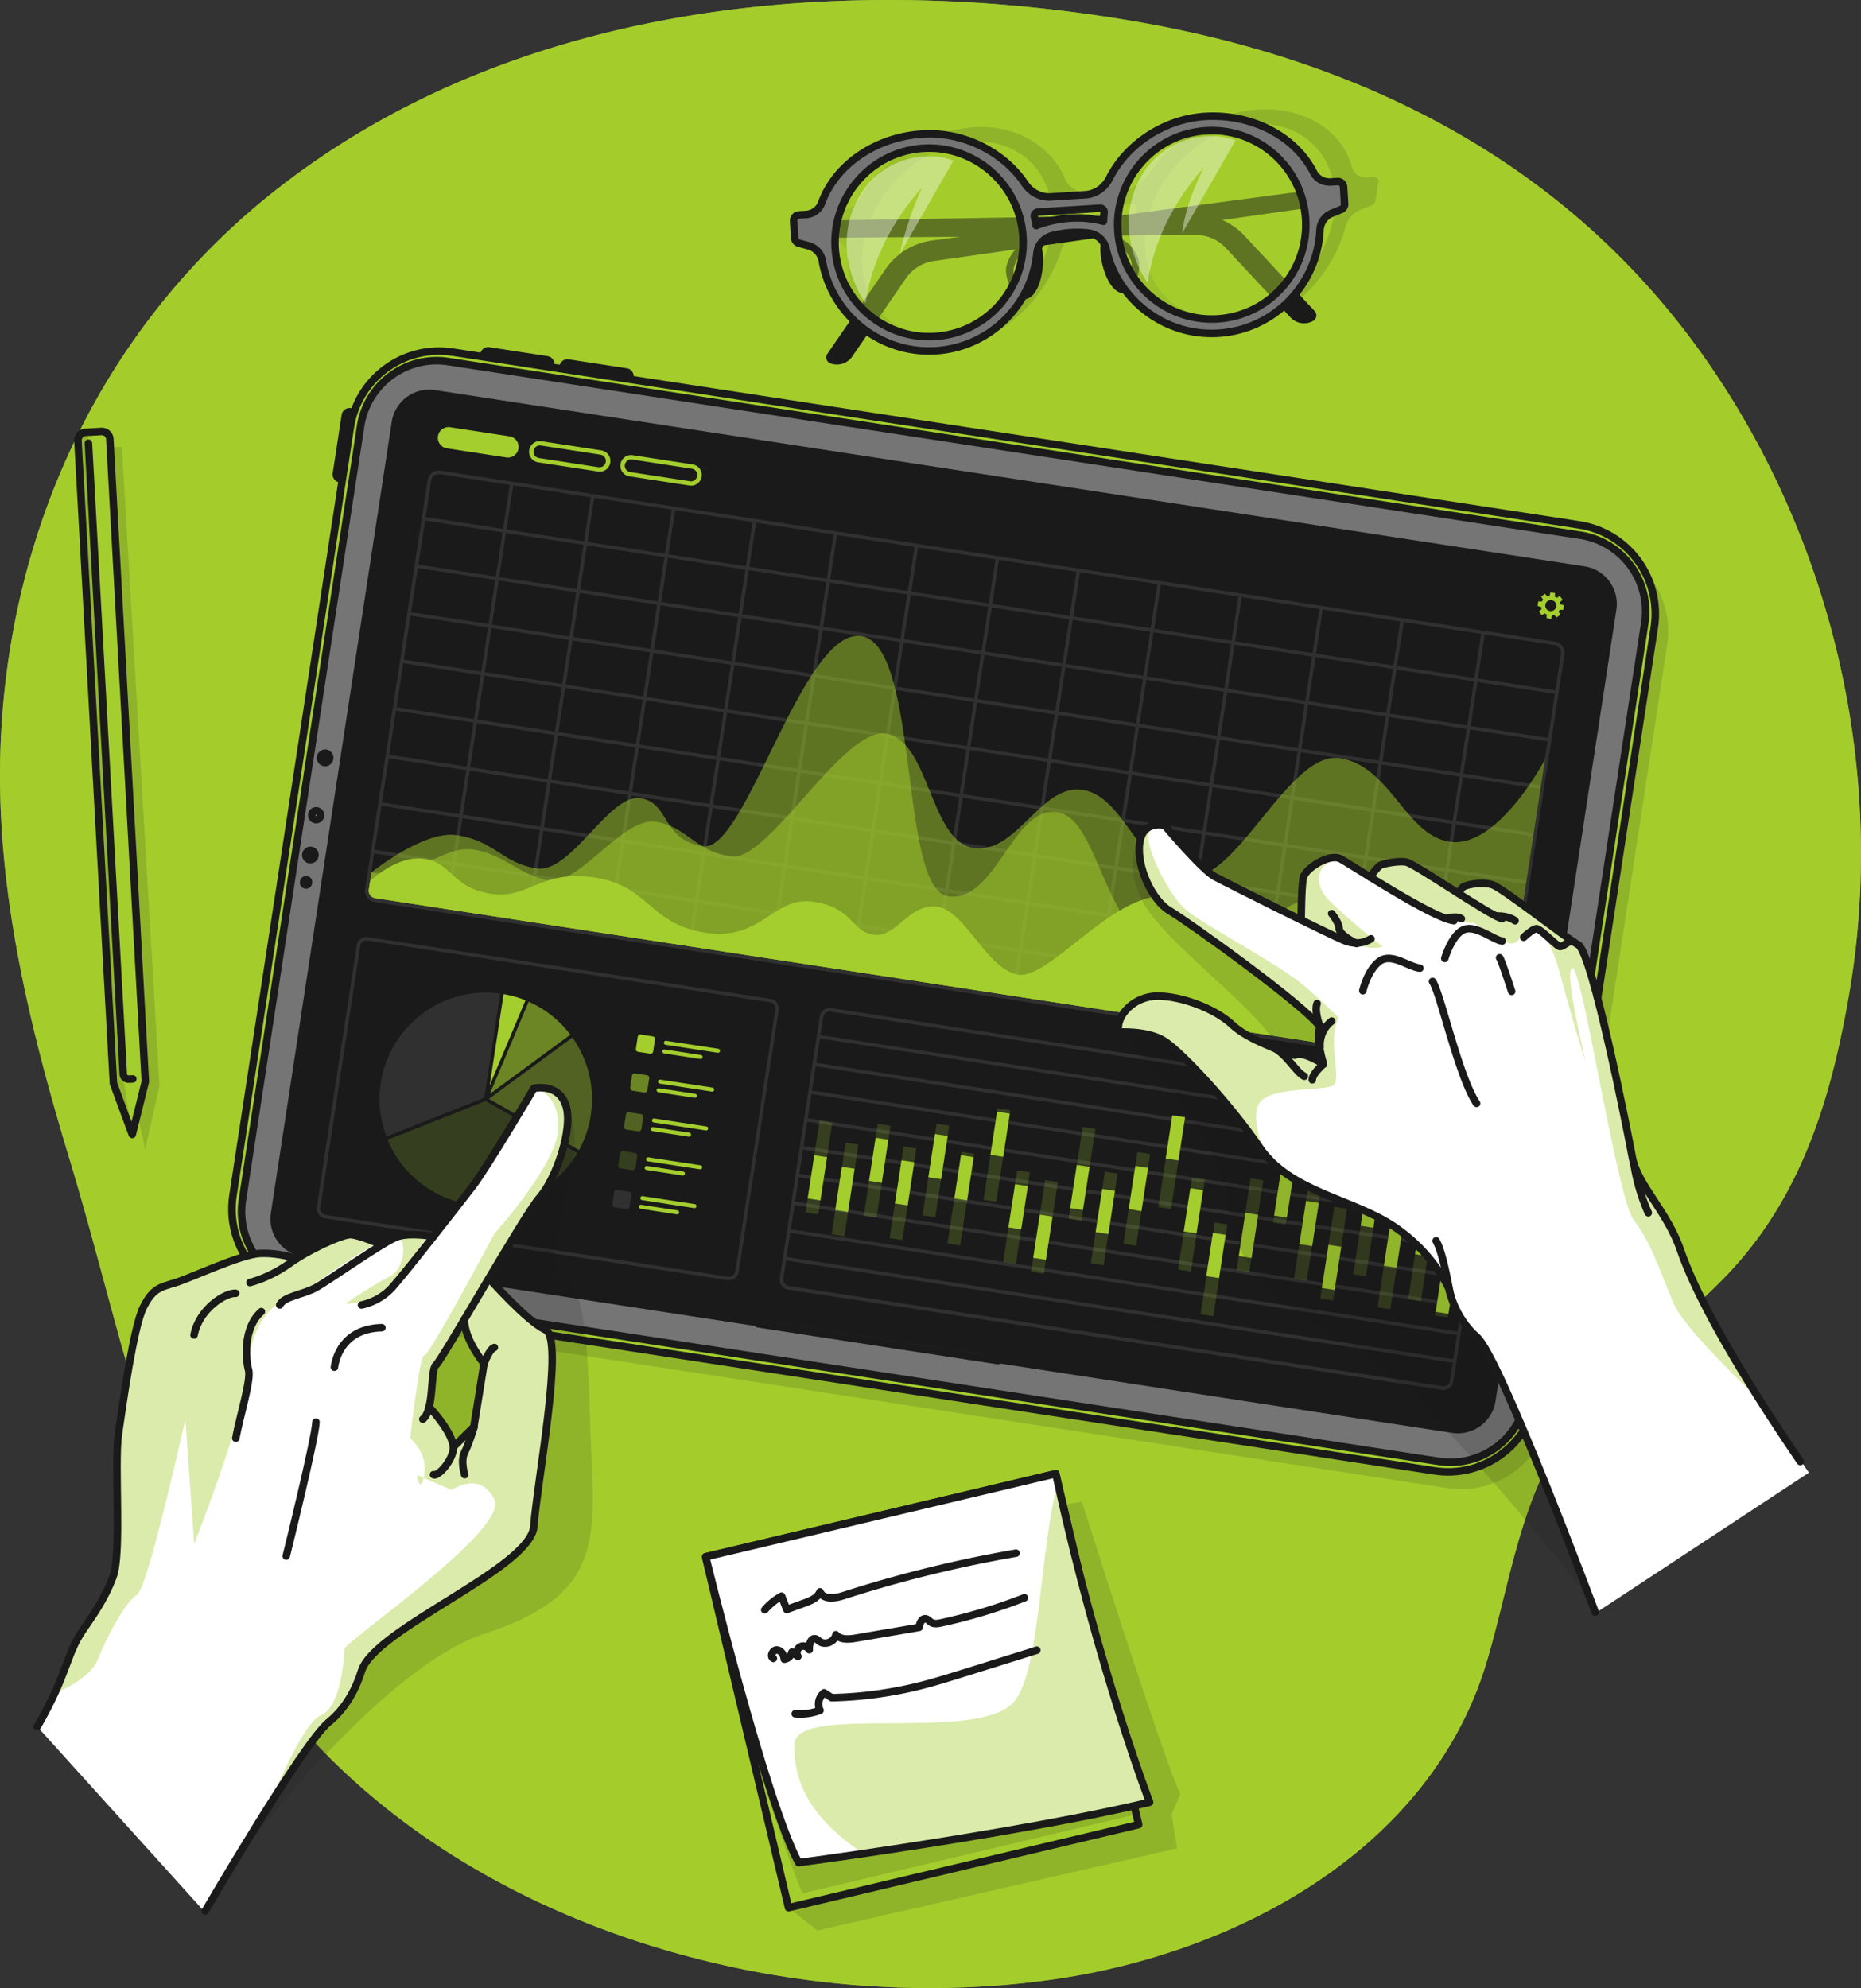 <svg width="147" height="157" fill="none" xmlns="http://www.w3.org/2000/svg"><rect width="100%" height="100%" fill="#333333" stroke="none"/><path d="M54.346 1.26c-11.589 1.918-22.7 6.132-32.139 13.422C8.476 25.285.861 41.138.065 58.38-.458 69.761 2.252 80.858 5.53 91.665c4.213 13.901 6.934 29.736 15.734 41.617 13.701 18.495 40.187 26.288 62.333 22.977 14.31-2.14 29.429-10.282 33.83-24.994 1.631-5.447 2.424-11.302 5.209-16.335 3.339-6.033 9.391-9.556 13.988-14.469 5.677-6.067 7.966-13.627 9.381-21.625 3.096-17.5-1.131-36.043-11.339-50.56C124.017 13.125 108.214 5 90.272 1.799A115.285 115.285 0 0084.339.9c-9.853-1.236-20.1-1.277-29.993.36z" fill="#A4CE2D"/><path opacity=".7" d="M54.346 1.26c-11.589 1.918-22.7 6.132-32.139 13.422C8.476 25.285.861 41.138.065 58.38-.458 69.761 2.252 80.858 5.53 91.665c4.213 13.901 6.934 29.736 15.734 41.617 13.701 18.495 40.187 26.288 62.333 22.977 14.31-2.14 29.429-10.282 33.83-24.994 1.631-5.447 2.424-11.302 5.209-16.335 3.339-6.033 9.391-9.556 13.988-14.469 5.677-6.067 7.966-13.627 9.381-21.625 3.096-17.5-1.131-36.043-11.339-50.56C124.017 13.125 108.214 5 90.272 1.799A115.285 115.285 0 0084.339.9c-9.853-1.236-20.1-1.277-29.993.36z" fill="#A4CE2D"/><path opacity=".2" d="M56.86 123.92l28.598-5.345s6.472 20.461 7.778 23.108l-.69 1.606.43 2.687-28.413 6.478-2.28-1.801-5.424-26.733z" fill="#1A1A1A" fill-opacity=".7"/><path d="M83.394 116.382l-27.66 6.561 6.55 27.71 27.658-6.56-6.548-27.711z" fill="#A4CE2D"/><path opacity=".2" d="M85.16 123.859l4.59 19.417-26.376 6.255c-3.178-7.967-5.608-17.999-5.608-17.999l27.395-7.673z" fill="#1A1A1A" fill-opacity=".7"/><path d="M83.394 116.382l-27.66 6.561 6.55 27.71 27.658-6.56-6.548-27.711z" stroke="#1A1A1A" stroke-width=".594" stroke-miterlimit="10" stroke-linecap="round" stroke-linejoin="round"/><path d="M90.81 142.326c-6.91 1.64-16.702 3.181-22.607 4.051-3.09.452-5.12.719-5.12.719-2.618-4.807-7.34-24.152-7.34-24.152l27.657-6.56.154.705c3.298 14.976 7.256 25.237 7.256 25.237z" fill="#fff"/><path opacity=".4" d="M90.81 142.326c-6.91 1.64-16.701 3.181-22.607 4.051-4.436-2.955-5.506-5.852-5.451-8.615.061-3.283 14.323-.075 17.303-3.324 2.126-2.318 2.064-12.159 3.5-17.349 3.298 14.976 7.255 25.237 7.255 25.237z" fill="#A4CE2D"/><path d="M90.81 142.326c-6.91 1.64-16.702 3.181-22.607 4.051-3.09.452-5.12.719-5.12.719-2.618-4.807-7.34-24.152-7.34-24.152l27.657-6.56.154.705c3.298 14.976 7.256 25.237 7.256 25.237z" stroke="#1A1A1A" stroke-width=".594" stroke-miterlimit="10" stroke-linecap="round" stroke-linejoin="round"/><path d="M60.406 127.135a4.968 4.968 0 011.33-1.086c.136.353.273.702.41 1.055.478-.175.957-.349 1.432-.521.478-.174 1.008-.397 1.192-.873.264.627 1.17.521 1.815.312a99.79 99.79 0 0113.67-3.366m-19.167 8.314c-.3-.154-.051-.689.284-.665.335.024.55.391.577.726a.713.713 0 00.605-.558l.475.332a.542.542 0 01.164-.746.544.544 0 01.732.222c-.034-.386.116-.951.495-.859.123.031.215.134.321.209.452.325 1.197.014 1.285-.534.373.424 1.04.366 1.596.27 1.658-.284 3.319-.565 4.976-.849.045-.315.206-.719.517-.678.18.024.3.202.46.295.226.13.51.082.763.027a43.332 43.332 0 006.579-1.982m-18.104 9.162a4.46 4.46 0 001.961-.271 1.139 1.139 0 01.321-1.387l.602.387a31.704 31.704 0 007.173-.989c1.053-.271 2.088-.596 3.127-.918l5.9-1.842" stroke="#1A1A1A" stroke-width=".594" stroke-miterlimit="10" stroke-linecap="round" stroke-linejoin="round"/><path opacity=".2" d="M108.502 13.963l-.551.035c-.557.034-1.015-.267-1.155-.781-.837-3.064-3.906-4.787-7.464-4.564-3.209.199-6.585 2.226-8.544 5.026-.53.757-1.34 1.277-2.16 1.329l-2.73.17c-.82.052-1.483-.376-1.78-1.081-1.105-2.609-3.904-4.252-7.113-4.054-3.557.223-7.235 2.363-9.063 5.591-.304.541-.868.908-1.425.942l-.55.034a.605.605 0 00-.527.497l-.215 1.376c-.034.212.075.39.267.431l.666.199c.523.157.85.63.82 1.222-.236 4.386 2.854 7.608 7.256 7.337 4.244-.263 8.277-3.69 9.596-7.922a2.18 2.18 0 011.494-1.425c.796-.198 1.821-.345 2.88-.202.643.086 1.094.59 1.09 1.27-.01 4.157 3.019 7.156 7.267 6.893 4.398-.274 8.574-3.948 9.729-8.392a2.051 2.051 0 011.224-1.349l.742-.288a.617.617 0 00.41-.472l.215-1.377c.041-.263-.13-.458-.379-.445zm-34.09 12.542c-4.088.253-6.873-2.972-6.21-7.19.663-4.218 4.531-7.858 8.619-8.111 4.087-.254 6.873 2.972 6.21 7.19-.663 4.218-4.529 7.858-8.62 8.111zm9.838-8.998a8.22 8.22 0 00.021-.709c-.003-.191.174-.376.366-.39l4.894-.305c.191-.01.31.154.25.353a12.98 12.98 0 00-.206.712c-2.109-.623-4.21-.072-5.325.34zm12.488 7.611c-4.087.254-6.872-2.972-6.21-7.19.664-4.218 4.532-7.858 8.62-8.11 4.087-.254 6.872 2.971 6.209 7.19-.663 4.217-4.528 7.857-8.619 8.11z" fill="#1A1A1A" fill-opacity=".7"/><path d="M105 14.826L73.64 18.99a5.344 5.344 0 00-3.698 2.27l-4.59 6.686a.499.499 0 00.233.747c.632.243 1.35.02 1.733-.538l4.244-6.176a3.234 3.234 0 012.205-1.366l31.349-4.451-.116-1.336z" fill="#1A1A1A"/><path d="M62.703 17.458l31.626-.524a5.342 5.342 0 013.992 1.698l5.526 5.938a.5.5 0 01-.119.773 1.464 1.464 0 01-1.795-.277l-5.106-5.482a3.222 3.222 0 00-2.382-1.027l-31.66.24-.082-1.339z" fill="#1A1A1A"/><path d="M81.859 19.476c.39.075.372 2.728-.51 3.64-.878.91-1.787-1.292-1.554-2.08.232-.783.844-1.793 2.064-1.56zm5.501-.343c-.376.12-.031 2.756.953 3.55.984.795 1.613-1.502 1.288-2.252-.328-.753-1.06-1.678-2.242-1.298z" fill="#A4CE2D" stroke="#1A1A1A" stroke-width=".594" stroke-miterlimit="10" stroke-linecap="round" stroke-linejoin="round"/><path opacity=".5" d="M67.77 13.237c1.655-1.418 5.158-3.831 8.992-1.537 3.835 2.297 5.16 4.786 4.371 8.172-.79 3.387-3.202 7.9-8.889 7.112-5.687-.788-9.61-9.348-4.473-13.747zm22.354-1.096c1.654-1.417 5.157-3.831 8.991-1.537 3.835 2.294 5.161 4.786 4.371 8.173-.789 3.386-3.202 7.898-8.889 7.11-5.686-.787-9.613-9.343-4.473-13.746z" fill="#A4CE2D"/><path d="M105.647 14.336l-.55.034a1.405 1.405 0 01-1.34-.757c-1.52-2.972-5.01-4.639-8.57-4.416-3.21.198-6.187 2.17-7.557 4.892-.37.736-1.077 1.24-1.897 1.291l-2.73.171c-.82.052-1.586-.363-2.044-1.047-1.695-2.53-4.894-4.123-8.1-3.92-3.557.222-6.814 2.303-7.96 5.443-.19.524-.68.88-1.236.914l-.55.035a.453.453 0 00-.424.482l.082 1.339a.458.458 0 00.365.418l.718.192a1.5 1.5 0 011.1 1.184c.725 4.26 4.566 7.382 8.965 7.108 4.244-.264 7.58-3.598 7.987-7.707a1.602 1.602 0 011.2-1.383 7.823 7.823 0 012.877-.202c.67.082 1.237.572 1.384 1.232.902 4.037 4.63 6.94 8.879 6.677 4.398-.274 7.822-3.849 8.021-8.163a1.506 1.506 0 01.943-1.314l.69-.281a.454.454 0 00.311-.459l-.082-1.339a.457.457 0 00-.482-.424zm-31.8 12.233c-4.087.254-7.621-2.872-7.874-6.967-.253-4.095 2.867-7.636 6.955-7.889 4.087-.253 7.62 2.873 7.874 6.968.256 4.098-2.864 7.635-6.955 7.888zm7.997-8.751a9.071 9.071 0 00-.137-.688.312.312 0 01.284-.38l4.894-.305a.31.31 0 01.328.342c-.027.23-.044.459-.051.692-2.27-.6-4.28-.062-5.318.339zm14.33 7.364c-4.088.254-7.621-2.872-7.874-6.967-.253-4.095 2.867-7.635 6.954-7.889 4.088-.253 7.622 2.873 7.875 6.968.256 4.098-2.864 7.635-6.955 7.889z" fill="#757575" stroke="#1A1A1A" stroke-width=".594" stroke-miterlimit="10" stroke-linecap="round" stroke-linejoin="round"/><path opacity=".4" d="M68.371 23.936s-2.737-3.622-.806-7.834c1.74-3.79 5.816-4.221 7.737-3.406l-4.214 7.35c.56-2.745 1.743-5.22 1.743-5.22s-3.712 3.759-4.46 9.11zm22.281-1.598s-2.737-3.623-.806-7.834c1.74-3.79 5.816-4.222 7.737-3.407l-4.214 7.348c.318-2.643 1.743-5.222 1.743-5.222s-3.715 3.767-4.46 9.115z" fill="#fff"/><path opacity=".2" d="M10.48 86.319l.99 4.461 1.131-5.047-2.973-50.447H7.602l2.877 51.033z" fill="#1A1A1A" fill-opacity=".7"/><path d="M8.676 34.674l2.803 50.741-1.033 4.174-1.486-4.033-2.803-50.742a.636.636 0 01.598-.671l1.248-.069a.632.632 0 01.673.6z" fill="#A4CE2D"/><path opacity=".2" d="M10.446 89.59L8.96 85.555 6.157 34.814a.636.636 0 01.598-.67l.175-.011 2.823 51.115.693 4.341z" fill="#1A1A1A" fill-opacity=".7"/><path d="M8.676 34.674l2.803 50.741-1.033 4.174-1.486-4.033-2.803-50.742a.636.636 0 01.598-.671l1.248-.069a.632.632 0 01.673.6z" stroke="#1A1A1A" stroke-width=".594" stroke-miterlimit="10" stroke-linecap="round" stroke-linejoin="round"/><path d="M6.984 35.002l2.752 49.814a.43.43 0 00.454.407l.3-.017" fill="#A4CE2D"/><path d="M6.984 35.002l2.752 49.814a.43.43 0 00.454.407l.3-.017" stroke="#1A1A1A" stroke-width=".594" stroke-miterlimit="10" stroke-linecap="round" stroke-linejoin="round"/><path opacity=".2" d="M19.427 95.776l9.265-60.647c.595-3.883 4.217-6.55 8.093-5.954l88.966 13.64c3.875.596 6.537 4.226 5.943 8.108l-9.269 60.647c-.594 3.883-4.217 6.55-8.092 5.954l-88.963-13.64c-3.876-.593-6.538-4.222-5.943-8.108z" fill="#1A1A1A" fill-opacity=".7"/><path d="M29.602 32.822l-.807 5.276-1.937-.298a.34.34 0 01-.284-.387l.704-4.609a.34.34 0 01.386-.284l1.938.301zm13.594-2.079l-5.266-.808.297-1.941a.34.34 0 01.386-.284l4.597.708a.34.34 0 01.283.387l-.297 1.938zm6.258.962l-5.267-.808.298-1.941a.34.34 0 01.386-.284l4.6.705a.34.34 0 01.284.387l-.301 1.941z" fill="#A4CE2D" stroke="#1A1A1A" stroke-width=".594" stroke-miterlimit="10" stroke-linecap="round" stroke-linejoin="round"/><path d="M18.403 94.406l9.265-60.643c.595-3.883 4.218-6.55 8.093-5.954l88.966 13.64c3.876.596 6.538 4.226 5.943 8.108l-9.268 60.644c-.595 3.882-4.217 6.549-8.093 5.954l-88.963-13.641c-3.875-.592-6.537-4.222-5.943-8.108z" fill="#A4CE2D" stroke="#1A1A1A" stroke-width=".594" stroke-miterlimit="10" stroke-linecap="round" stroke-linejoin="round"/><path d="M113.659 115.408l-89.424-13.712a6.086 6.086 0 01-5.086-6.937l9.337-61.109c.51-3.321 3.609-5.605 6.924-5.095l89.424 13.713a6.085 6.085 0 015.085 6.937l-9.336 61.109c-.51 3.321-3.609 5.601-6.924 5.094z" fill="#757575" stroke="#1A1A1A" stroke-width=".594" stroke-miterlimit="10" stroke-linecap="round" stroke-linejoin="round"/><path d="M25.316 64.434a.347.347 0 11-.686-.106.347.347 0 11.686.106z" fill="#999" stroke="#1A1A1A" stroke-width=".594" stroke-miterlimit="10" stroke-linecap="round" stroke-linejoin="round"/><path d="M25.167 67.622a.667.667 0 01-.759.558.667.667 0 01.202-1.318.668.668 0 01.557.76zm1.164-7.672a.667.667 0 01-.759.557.667.667 0 01.202-1.318.668.668 0 01.557.76zm-1.677 9.825a.485.485 0 11-.96-.147.487.487 0 11.96.147zM127.677 48.15l-9.545 62.492a3.003 3.003 0 01-3.418 2.517l-74.916-11.487-1.624-.25-6.107-.938-2.956-.452-4.272-.654-.933-.144a3.005 3.005 0 01-2.512-3.424l9.549-62.492a2.996 2.996 0 013.417-2.513l27.966 4.286 4.231.651 4.043.62 5.195.794 1.88.288 47.493 7.282a3.005 3.005 0 012.509 3.424z" fill="#1A1A1A"/><path d="M57.455 101.093l-31.77-4.873a.787.787 0 01-.66-.9l3.155-20.653a.786.786 0 01.899-.66l31.77 4.872c.43.065.727.469.659.9l-3.155 20.653a.789.789 0 01-.898.661zM29.038 74.277a.511.511 0 00-.585.431L25.3 95.362c-.045.28.15.545.43.586l31.77 4.872a.512.512 0 00.584-.432l3.155-20.652a.512.512 0 00-.43-.586l-31.77-4.872z" fill="#fff" opacity=".1"/><path opacity=".4" d="M38.625 86.78l7.115 4.044a8.36 8.36 0 00.926-2.756 8.39 8.39 0 00-1.452-6.136l-6.589 4.849z" fill="#A4CE2D"/><path opacity=".6" d="M38.695 86.387l6.357-4.677a8.389 8.389 0 00-3.291-2.606l-1.254 2.975-1.812 4.308z" fill="#A4CE2D"/><path d="M39.78 78.508l-1.1 7.208 2.83-6.721a8.434 8.434 0 00-1.73-.487z" fill="#A4CE2D"/><path opacity=".1" d="M38.253 86.695l1.258-8.227c-4.529-.62-8.736 2.513-9.43 7.056a8.398 8.398 0 00.442 4.235l7.73-3.064z" fill="#fff"/><path opacity=".2" d="M37.1 95.104a8.39 8.39 0 008.5-4.043l-7.242-4.116-7.74 3.068a8.387 8.387 0 006.482 5.091z" fill="#A4CE2D"/><path d="M51.35 83.21l-.943-.144a.21.21 0 01-.177-.243l.143-.945a.21.21 0 01.243-.178l.943.144a.21.21 0 01.178.243l-.144.945a.213.213 0 01-.242.178zm5.34-.072l-4.117-.63a.16.16 0 01-.134-.182.16.16 0 01.181-.133l4.119.63a.161.161 0 01.133.181.16.16 0 01-.181.134zm-1.374.492l-2.86-.438a.16.16 0 01-.134-.181.16.16 0 01.181-.133l2.86.438a.16.16 0 01.134.18.161.161 0 01-.181.134z" fill="#A4CE2D"/><path opacity=".6" d="M50.898 86.278l-.944-.144a.21.21 0 01-.177-.243l.143-.945a.21.21 0 01.243-.178l.943.144a.21.21 0 01.178.243l-.144.945a.213.213 0 01-.242.178z" fill="#A4CE2D"/><path d="M56.23 86.206l-4.118-.63a.16.16 0 01-.134-.181.16.16 0 01.182-.134l4.118.63a.16.16 0 01.133.182.157.157 0 01-.181.133zm-1.367.49l-2.86-.438a.16.16 0 01-.134-.182.16.16 0 01.181-.133l2.86.438a.16.16 0 01.134.181.156.156 0 01-.181.134z" fill="#A4CE2D"/><path opacity=".4" d="M50.421 89.346l-.943-.144a.21.21 0 01-.178-.243l.144-.945a.21.21 0 01.242-.178l.944.144a.21.21 0 01.177.243l-.143.945a.213.213 0 01-.243.178z" fill="#A4CE2D"/><path d="M55.753 89.273l-4.118-.63a.161.161 0 01-.133-.18.16.16 0 01.181-.134l4.118.63a.159.159 0 11-.048.315zm-1.351.49l-2.86-.438a.16.16 0 01-.134-.181.16.16 0 01.181-.134l2.86.438a.161.161 0 01.134.181.158.158 0 01-.181.134z" fill="#A4CE2D"/><path opacity=".2" d="M49.952 92.413l-.943-.144a.21.21 0 01-.178-.243l.144-.945a.21.21 0 01.242-.178l.944.144a.21.21 0 01.177.243l-.143.945a.215.215 0 01-.243.178z" fill="#A4CE2D"/><path d="M55.285 92.34l-4.119-.63a.16.16 0 01-.133-.18.16.16 0 01.181-.134l4.118.63a.16.16 0 01.134.181.161.161 0 01-.181.134zm-1.367.49l-2.86-.438a.16.16 0 01-.134-.181.16.16 0 01.18-.133l2.861.438a.16.16 0 01.134.18.158.158 0 01-.181.134z" fill="#A4CE2D"/><path opacity=".1" d="M49.491 95.481l-.943-.143a.21.21 0 01-.178-.244l.144-.944a.21.21 0 01.242-.179l.944.144a.21.21 0 01.177.243l-.143.945a.215.215 0 01-.243.178z" fill="#fff"/><path d="M54.831 95.406l-4.118-.63a.161.161 0 01-.133-.181.16.16 0 01.181-.134l4.118.63a.16.16 0 01.134.182.156.156 0 01-.181.133zm-1.367.493l-2.86-.438a.16.16 0 01-.133-.182.16.16 0 01.18-.133l2.861.438a.161.161 0 01.134.181.158.158 0 01-.182.134z" fill="#A4CE2D"/><path d="M117.301 87.534l-51.646-7.92a.793.793 0 00-.902.661l-.22 1.424-.04.274-.294 1.921-.041.274-.294 1.917-.04.274-.295 1.918-.04.274-.295 1.92-.04.274-.295 1.918-.04.273-.295 1.918-.04.274-.294 1.92-.041.275-.294 1.917-.041.274-.22 1.424a.798.798 0 00.664.904l51.646 7.919a.79.79 0 00.899-.664l.219-1.424.041-.274.294-1.917.041-.274.293-1.921.041-.274.294-1.917.041-.274.294-1.918.041-.274.294-1.92.041-.274.294-1.918.041-.274.294-1.917.041-.274.294-1.92.041-.274.219-1.425a.79.79 0 00-.66-.9zm-2.768 21.512a.514.514 0 01-.584.431l-51.647-7.919a.517.517 0 01-.43-.589l.218-1.424 52.662 8.076-.219 1.425zm.26-1.698l-52.662-8.077.294-1.918 52.662 8.077-.294 1.918zm.335-2.188l-52.662-8.077.294-1.921 52.665 8.077-.297 1.921zm.334-2.195l-52.66-8.077.293-1.917 52.661 8.077-.294 1.917zm.335-2.191l-52.66-8.077.293-1.918 52.661 8.077-.294 1.918zm.332-2.192l-52.661-8.076.294-1.921 52.661 8.077-.294 1.92zm.338-2.19l-52.661-8.078.294-1.917 52.661 8.077-.294 1.917zm.332-2.192l-52.665-8.077.294-1.917 52.661 8.077-.29 1.917zm.335-2.191l-52.662-8.077.294-1.921 52.662 8.077-.294 1.92zM64.807 81.74l.22-1.424a.514.514 0 01.587-.428l51.646 7.92a.517.517 0 01.431.585l-.219 1.424-52.665-8.076zm58.009-31.07L34.803 37.171a.9.9 0 00-1.025.757l-4.932 32.28a.901.901 0 00.756 1.027l88.012 13.497a.9.9 0 001.025-.757l4.932-32.28a.903.903 0 00-.755-1.027zm-71.783 4.642l6.121.938-.533 3.482-6.12-.938.532-3.482zm-.803 3.438l-6.12-.939.532-3.482 6.121.938-.533 3.482zm7.198-2.459l6.12.938-.533 3.482-6.12-.938.532-3.482zM89.17 60.88l-6.121-.938.533-3.482 6.121.938-.533 3.482zm.803-3.44l6.12.937-.532 3.482-6.121-.938.533-3.482zm-19.757.814l6.12.938-.532 3.482-6.121-.938.533-3.482zm-.803 3.438l-6.121-.939.533-3.482 6.121.939-.533 3.482zm7.197-2.459l6.121.938-.533 3.483-6.12-.939.532-3.482zm6.394.983l6.121.938-.533 3.482-6.12-.938.532-3.482zm-.228-.315l-6.121-.938.533-3.482 6.12.938-.532 3.482zm-6.395-.983l-6.12-.938.533-3.482 6.12.938-.533 3.482zm-6.394-.979L63.867 57l.532-3.482 6.121.938-.533 3.482zm-6.394-.98l-6.121-.937.533-3.482 6.12.938-.532 3.482zm-.615 4.027l-.534 3.482-6.12-.938.533-3.482 6.12.938zm.273.041l6.12.938-.532 3.483-6.121-.939.533-3.482zm6.394.98l6.121.938-.533 3.482-6.12-.938.532-3.482zm6.395.982l6.12.938-.533 3.483-6.12-.939.532-3.482zm6.394.98l6.12.938-.532 3.482-6.121-.938.533-3.483zm6.394.979l6.12.938-.532 3.482-6.121-.938.533-3.482zm.041-.27l.533-3.483 6.121.938-.533 3.482-6.12-.938zm6.924-2.504l6.121.938-.533 3.483-6.121-.938.533-3.483zm6.394.983l6.121.938-.533 3.482-6.121-.938.533-3.482zm.045-.274l.533-3.482 6.121.938-.533 3.482-6.121-.938zm-.274-.041l-6.12-.938.533-3.482 6.12.938-.533 3.482zm-5.55-4.694l.533-3.482 6.121.938-.533 3.482-6.12-.938zm-.27-.041l-6.12-.938.532-3.482 6.121.938-.533 3.482zm-6.394-.983l-6.12-.938.532-3.482 6.121.938-.533 3.482zm-6.394-.979l-6.121-.938.533-3.482 6.12.938-.532 3.482zm-6.395-.98l-6.12-.937.533-3.482 6.12.938-.533 3.482zm-6.394-.982l-6.12-.938.532-3.482 6.121.938-.533 3.482zm-6.394-.98l-6.12-.937.532-3.482 6.121.938-.533 3.482zm-6.394-.978l-6.121-.938.533-3.483 6.12.939-.532 3.482zm-.041.27l-.533 3.482-6.121-.938.533-3.482 6.12.938zm-6.928 2.503l-6.12-.938.533-3.482 6.12.938-.533 3.482zm-6.394-.983l-6.12-.938.532-3.482 6.121.938-.533 3.482zm-.041.274l-.533 3.482-6.121-.938.533-3.482 6.121.938zm-.574 3.756l-.533 3.482-6.121-.938.533-3.482 6.12.938zm.273.041l6.121.938-.533 3.482-6.12-.938.532-3.482zm6.395.98l6.12.938-.533 3.482-6.12-.938.532-3.482zm5.546 4.694l-.533 3.482-6.12-.938.532-3.482 6.121.938zm.274.04l6.12.939-.533 3.482-6.12-.938.533-3.482zm6.394.98l6.12.938-.532 3.482-6.121-.938.533-3.482zm6.394.983l6.121.938-.533 3.482-6.121-.938.533-3.482zm6.394.979l6.121.938-.533 3.482-6.12-.938.532-3.482zm6.395.983l6.12.938-.533 3.482-6.12-.939.533-3.481zm6.394.979l6.12.938-.532 3.482-6.121-.938.533-3.482zm6.394.979l6.121.938-.533 3.482-6.121-.938.533-3.482zm.041-.27l.533-3.483 6.121.939-.533 3.482-6.12-.939zm6.928-2.503l6.12.938-.533 3.482-6.121-.938.534-3.482zm6.394.982l6.121.938-.533 3.482-6.121-.938.533-3.482zm.041-.274l.533-3.482 6.121.938-.533 3.483-6.121-.939zm.574-3.756l.533-3.482 6.121.938-.533 3.482-6.121-.938zm.571-3.752l.533-3.482 6.121.938-.533 3.482-6.121-.938zm-.27-.041l-6.121-.938.533-3.483 6.121.939-.533 3.482zm-5.55-4.694l.533-3.482 6.121.938-.534 3.482-6.12-.938zm-.27-.041l-6.121-.939.533-3.482 6.121.938-.533 3.483zm-6.395-.983l-6.124-.938.533-3.482 6.121.938-.53 3.482zm-6.394-.98l-6.12-.938.532-3.482 6.121.939-.533 3.482zm-6.394-.979l-6.121-.938.533-3.482 6.121.938-.533 3.482zm-6.394-.982l-6.121-.938.533-3.482 6.12.938-.532 3.482zm-6.395-.98l-6.12-.938.533-3.482 6.12.938-.533 3.483zm-6.394-.982l-6.12-.938.532-3.482 6.121.938-.533 3.482zm-6.394-.98l-6.121-.937.533-3.483 6.12.939-.532 3.482zm-6.395-.978l-6.12-.939.533-3.482 6.12.938-.532 3.483zm-.044.27l-.533 3.482-6.12-.938.532-3.482 6.121.938zm-6.924 2.503l-6.12-.938.532-3.482 6.121.938-.533 3.482zm-6.394-.983l-6.121-.938.533-3.482 6.121.938-.533 3.482zm-.041.274l-.533 3.482-6.121-.938.533-3.482 6.12.938zm-.574 3.756l-.533 3.482-6.121-.938.533-3.482 6.12.938zm-.574 3.753l-.534 3.482-6.12-.938.533-3.483 6.12.939zm-.575 3.756l-.533 3.482-6.12-.938.533-3.483 6.12.939zm.274.04l6.12.939-.532 3.482-6.121-.938.533-3.482zm6.394.98l6.12.938-.532 3.482-6.121-.938.533-3.482zm5.547 4.694l-.533 3.482-6.121-.938.533-3.482 6.12.938zm.273.041l6.121.938-.533 3.482-6.121-.938.533-3.482zm6.394.983l6.121.938-.533 3.482-6.12-.938.532-3.482zm6.395.979l6.12.938-.533 3.482-6.12-.938.533-3.482zm6.394.98l6.12.937-.532 3.482-6.121-.938.533-3.482zm6.394.982l6.121.938-.533 3.482-6.12-.938.532-3.482zm6.394.979l6.121.938-.533 3.482-6.12-.938.532-3.482zm6.395.983l6.12.938-.532 3.482-6.121-.942.533-3.478zm6.394.979l6.121.938-.533 3.482-6.121-.938.533-3.482zm6.394.98l6.121.937-.533 3.482-6.12-.938.532-3.482zm.041-.271l.533-3.482 6.121.938-.533 3.482-6.121-.938zm6.928-2.503l6.121.938-.534 3.482-6.12-.938.533-3.482zm6.394.979l6.121.938-.533 3.482-6.121-.938.533-3.482zm.041-.27l.533-3.482 6.121.938-.533 3.482-6.121-.938zm.574-3.756l.533-3.482 6.121.938-.533 3.482-6.121-.938zm.574-3.753l.533-3.482 6.121.938-.533 3.482-6.121-.938zm.571-3.756l.533-3.482 6.121.938-.533 3.482-6.121-.938zm.574-3.752l.533-3.483 6.121.939-.533 3.482-6.121-.938zm-.27-.045l-6.121-.938.533-3.482 6.121.938-.533 3.482zm-5.55-4.69l.533-3.483 6.121.938-.533 3.482-6.121-.938zm-.273-.042l-6.121-.938.533-3.482 6.121.938-.533 3.482zm-6.395-.982l-6.12-.939.533-3.482 6.121.938-.534 3.483zm-6.394-.98l-6.12-.938.532-3.482 6.121.938-.533 3.482zm-6.394-.982l-6.121-.938.533-3.483 6.121.939-.533 3.482zm-6.394-.98l-6.121-.938.533-3.482 6.12.938-.532 3.483zm-6.395-.979l-6.12-.938.533-3.482 6.12.938-.533 3.482zm-6.394-.982l-6.12-.938.532-3.483 6.121.938-.533 3.483zm-6.394-.98l-6.121-.938.533-3.482 6.12.938-.532 3.482zm-6.395-.979l-6.12-.938.533-3.482 6.12.938-.533 3.482zm-6.394-.983l-6.12-.938.533-3.482 6.12.938-.533 3.483zm-6.394-.979l-6.12-.938.532-3.482 6.121.938-.533 3.482zm-.041.27l-.533 3.483-6.121-.938.533-3.482 6.121.938zm-6.924 2.504l-6.12-.938.532-3.483 6.121.939-.533 3.482zm-9.033 18.105l6.121.938-.533 3.482-6.12-.938.532-3.482zm6.395.983l6.12.938-.533 3.482-6.12-.938.533-3.482zm5.546 4.69l-.533 3.482-6.12-.938.533-3.482 6.12.938zm.274.041l6.12.938-.532 3.483-6.121-.939.533-3.482zm6.394.983l6.12.938-.532 3.482-6.121-.938.533-3.482zm6.394.98l6.121.937-.533 3.482-6.12-.938.532-3.482zm6.395.982l6.12.938-.533 3.482-6.12-.938.533-3.482zm6.394.98l6.12.937-.533 3.482-6.12-.938.533-3.482zm6.394.978l6.12.939-.532 3.481-6.121-.938.533-3.482zm6.394.983l6.121.938-.533 3.482-6.12-.938.532-3.482zm6.395.98l6.12.937-.533 3.482-6.12-.938.533-3.482zm6.394.978l6.12.939-.532 3.482-6.121-.939.533-3.482zm6.394.983l6.121.938-.533 3.482-6.121-.938.533-3.482zm6.394.98l6.121.937-.533 3.483-6.121-.939.533-3.482zm.041-.271l.534-3.482 6.12.938-.533 3.482-6.121-.938zm6.928-2.503l6.121.938-.533 3.482-6.121-.938.533-3.482zm10.041-24.724l-.438 2.863-6.121-.938.533-3.483 5.506.843a.63.63 0 01.52.715zm-88.532-14.21l5.505.846-.533 3.479-6.12-.938.437-2.863a.624.624 0 01.71-.524zM29.12 70.25l.437-2.862 6.121.938-.533 3.482-5.506-.846a.628.628 0 01-.52-.712zm88.535 14.21l-5.505-.843.533-3.482 6.121.938-.438 2.862a.625.625 0 01-.711.524z" fill="#fff" opacity=".1"/><path opacity=".5" d="M119.92 73.836l-1.541 10.093a.597.597 0 01-.684.5l-88.064-13.5a.596.596 0 01-.499-.681l.205-1.35s4.14-3.341 6.73-2.944c3.062.47 3.602 2.209 6.325 2.626 2.72.418 5.728-5.923 8.196-5.543 1.333.206 1.674 1.233 2.33 2.178.486.705 1.152 1.359 2.53 1.595.03.007.068.014.099.017 3.349.514 7.88-17.3 12.49-16.592 2.038.312 2.861 4.246 3.473 8.584.776 5.485 1.213 11.624 3.35 11.953 3.82.585 5.119-7.18 8.67-6.633 2.231.343 3.045 4.49 4.924 7.77 1.111 1.944 2.598 3.584 4.98 3.947 2.163.332 3.609-.171 4.733-.962 2.204-1.544 3.189-4.18 5.943-3.756 1.63.25 2.229 1.51 2.833 2.698.53 1.037 1.07 2.02 2.328 2.215 1.48.226 2.741-1.893 4.074-3.78 1.097-1.547 2.241-2.938 3.605-2.729 1.391.213 2.211 1.887 2.625 3.082.239.685.345 1.212.345 1.212z" fill="#A4CE2D"/><path opacity=".5" d="M122.039 59.966l-3.66 23.964a.597.597 0 01-.684.5l-88.064-13.5a.596.596 0 01-.499-.682l.205-1.35c3.657.562 5.609-2.18 8.062-1.804 2.454.377 3.726 2.092 6.022 2.445 2.3.353 5.837-5.033 8.353-4.646.434.065.81.181 1.145.322.967.404 1.633 1.058 2.529 1.595a6.13 6.13 0 002.3.829c2.942.452 8.83-10.22 12.245-9.697.594.093 1.087.411 1.517.877 2.016 2.201 2.536 7.707 5.38 8.142 3.448.527 5.293-5.091 8.636-4.578 3.342.514 4.333 6.286 8.209 6.882 3.879.596 8.072-10.011 12.094-9.392 4.019.617 5.171 6.064 8.667 6.598 3.835.586 7.543-6.505 7.543-6.505z" fill="#A4CE2D"/><path d="M120.337 71.107l-1.958 12.822a.597.597 0 01-.684.5l-88.064-13.5a.596.596 0 01-.499-.681l.103-.661c.126-.123 2.2-2.085 4.306-1.76 2.177.332 2.18 2.287 5.219 2.753 3.034.465 3.92-1.942 8.226-1.28 4.31.66 4.289 3.677 8.742 4.358 4.453.681 5.372-2.931 8.533-2.448 3.158.483 2.953 2.331 4.748 2.605 1.794.274 2.843-2.547 5.054-2.208 2.211.339 3.903 4.982 6.394 5.365 1.75.267 4.846-3.201 8-5.067 1.337-.788 2.684-1.288 3.945-1.092 2.6.397 4.118 2.43 5.769 4.077 1.038 1.038 2.129 1.918 3.571 2.14 2.061.315 3.626-1.55 5.208-3.198 1.285-1.338 2.581-2.53 4.156-2.287 1.005.154 1.705.418 2.249.726 1.36.767 1.726 1.801 3.363 2.051 1.968.301 3.619-3.215 3.619-3.215zm-80.31-34.975l-4.727-.726a.841.841 0 01-.704-.962.84.84 0 01.96-.705l4.727.725a.844.844 0 01-.256 1.667zm2.618-.956c.024 0 .051.004.075.007l4.727.726a.501.501 0 01-.15.99l-4.727-.727a.502.502 0 01-.42-.571.503.503 0 01.495-.425zm0-.342a.843.843 0 00-.127 1.678l4.727.725a.838.838 0 00.96-.705.843.843 0 00-.703-.962l-4.727-.726a.856.856 0 00-.13-.01zm7.211 1.448c.024 0 .051.004.075.007l4.727.726a.502.502 0 01-.075.997.562.562 0 01-.075-.007l-4.73-.726a.502.502 0 01-.42-.572.515.515 0 01.498-.425zm0-.342a.843.843 0 00-.126 1.678l4.73.726a.838.838 0 00.96-.705.843.843 0 00-.704-.963l-4.73-.726a.824.824 0 00-.13-.01zm73.624 12.226l.058-.37-.274-.065a.616.616 0 00-.044-.178l.212-.184-.222-.302-.239.147a.732.732 0 00-.154-.092l.017-.28-.369-.059-.065.274a.646.646 0 00-.178.044l-.184-.212-.301.223.147.24a.697.697 0 00-.093.154l-.28-.018-.058.37.274.065c.006.062.02.12.044.178l-.212.185.222.301.239-.147c.048.038.1.069.154.093l-.017.28.369.059.065-.274a.646.646 0 00.178-.045l.184.212.301-.222-.147-.24a.697.697 0 00.093-.154l.28.017zm-1.049.09a.435.435 0 11.134-.86.435.435 0 01-.134.86z" fill="#A4CE2D"/><path opacity=".2" d="M70.343 88.912l-1.007-.154L68.229 96l1.007.155 1.107-7.243z" fill="#A4CE2D"/><path d="M70.17 90.002l-1.006-.154-.52 3.408 1.006.154.52-3.408z" fill="#A4CE2D"/><path opacity=".2" d="M67.804 90.394l-1.007-.154-1.107 7.243 1.006.154 1.108-7.243z" fill="#A4CE2D"/><path d="M66.498 92.145l-.521 3.412 1.006.154.521-3.412-1.006-.154z" fill="#A4CE2D"/><path opacity=".2" d="M65.741 88.655l-1.007-.154-1.107 7.242 1.007.155 1.107-7.243z" fill="#A4CE2D"/><path d="M65.327 91.386l-1.007-.155-.52 3.412 1.006.154.521-3.411z" fill="#A4CE2D"/><path opacity=".2" d="M72.382 90.69l-1.007-.155-1.107 7.243 1.007.154 1.107-7.243z" fill="#A4CE2D"/><path d="M72.218 91.782l-1.007-.154-.521 3.411 1.006.155.522-3.412z" fill="#A4CE2D"/><path opacity=".2" d="M74.983 88.895l-1.006-.154-1.108 7.243 1.007.154 1.107-7.243z" fill="#A4CE2D"/><path d="M74.858 89.712l-1.006-.155-.522 3.412 1.007.154.521-3.411z" fill="#A4CE2D"/><path opacity=".2" d="M76.952 91.11l-1.007-.154-1.107 7.243 1.007.154 1.107-7.243z" fill="#A4CE2D"/><path d="M76.913 91.385l-1.007-.155-.521 3.412 1.007.154.521-3.411z" fill="#A4CE2D"/><path opacity=".2" d="M79.804 87.673l-1.007-.155-1.107 7.243 1.006.154 1.108-7.242z" fill="#A4CE2D"/><path d="M79.764 87.945l-1.006-.154-.52 3.408 1.006.154.52-3.408z" fill="#A4CE2D"/><path opacity=".2" d="M81.35 92.579l-1.006-.155-1.107 7.243 1.006.154 1.108-7.242z" fill="#A4CE2D"/><path d="M81.186 93.674l-1.006-.155-.522 3.412 1.007.154.521-3.411z" fill="#A4CE2D"/><path opacity=".2" d="M83.561 93.35l-1.006-.155-1.108 7.243 1.007.154 1.107-7.243z" fill="#A4CE2D"/><path d="M83.14 96.076l-1.007-.154-.521 3.411 1.006.154.522-3.411z" fill="#A4CE2D"/><path opacity=".2" d="M86.53 89.15l-1.007-.155-1.107 7.243 1.007.154 1.107-7.243z" fill="#A4CE2D"/><path d="M86.061 92.152l-1.006-.154-.521 3.408 1.007.155.52-3.409z" fill="#A4CE2D"/><path opacity=".2" d="M88.28 92.681l-1.007-.154-1.107 7.243 1.007.154 1.107-7.243z" fill="#A4CE2D"/><path d="M88.07 94.047l-1.007-.154-.521 3.408 1.007.154.52-3.408z" fill="#A4CE2D"/><path opacity=".2" d="M90.85 91.138l-1.006-.155-1.107 7.243 1.006.154 1.108-7.242z" fill="#A4CE2D"/><path d="M90.686 92.231l-1.006-.154-.522 3.412 1.007.154.521-3.412z" fill="#A4CE2D"/><path opacity=".2" d="M93.608 88.235l-1.006-.154-1.108 7.242 1.007.155 1.107-7.243z" fill="#A4CE2D"/><path d="M93.608 88.232l-1.006-.154-.522 3.411 1.007.155.521-3.412z" fill="#A4CE2D"/><path opacity=".2" d="M95.17 93.166l-1.006-.154-1.107 7.242 1.007.155 1.107-7.243z" fill="#A4CE2D"/><path d="M95.03 93.988l-1.007-.154-.52 3.411 1.006.155.521-3.412z" fill="#A4CE2D"/><path opacity=".2" d="M96.952 96.698l-1.007-.154-1.107 7.242 1.007.155 1.107-7.243z" fill="#A4CE2D"/><path d="M96.811 97.517l-1.006-.154-.522 3.412 1.007.154.521-3.412z" fill="#A4CE2D"/><path opacity=".2" d="M99.788 93.212l-1.007-.155-1.107 7.243 1.007.154 1.107-7.242z" fill="#A4CE2D"/><path d="M99.382 95.936l-1.007-.154-.521 3.412 1.007.154.52-3.412z" fill="#A4CE2D"/><path opacity=".2" d="M102.679 89.464l-1.007-.155-1.107 7.243 1.006.154 1.108-7.242z" fill="#A4CE2D"/><path d="M102.171 92.74l-1.007-.155-.521 3.411 1.007.155.521-3.412z" fill="#A4CE2D"/><path opacity=".2" d="M104.327 93.904l-1.007-.154-1.107 7.243 1.007.154 1.107-7.243z" fill="#A4CE2D"/><path d="M104.171 94.995l-1.007-.154-.521 3.411 1.007.155.521-3.412z" fill="#A4CE2D"/><path opacity=".2" d="M106.405 95.459l-1.007-.154-1.107 7.242 1.007.154 1.107-7.242z" fill="#A4CE2D"/><path d="M105.944 98.46l-1.006-.154-.522 3.411 1.007.154.521-3.411z" fill="#A4CE2D"/><path opacity=".2" d="M109.007 93.544L108 93.39l-1.107 7.242 1.007.154 1.107-7.242z" fill="#A4CE2D"/><path d="M109.007 93.546L108 93.39l-.522 3.412 1.007.154.522-3.411z" fill="#A4CE2D"/><path opacity=".2" d="M110.929 96.154L109.922 96l-1.107 7.243 1.006.154 1.108-7.243z" fill="#A4CE2D"/><path d="M110.843 96.697l-1.007-.154-.521 3.411 1.006.155.522-3.412z" fill="#A4CE2D"/><path opacity=".2" d="M113.343 95.523l-1.007-.154-1.107 7.243 1.007.154 1.107-7.243z" fill="#A4CE2D"/><path d="M113.304 95.796l-1.007-.155-.521 3.412 1.006.154.522-3.411z" fill="#A4CE2D"/><path opacity=".2" d="M115.468 96.8l-1.007-.154-1.107 7.243 1.006.154 1.108-7.242z" fill="#A4CE2D"/><path d="M114.936 100.343l-1.006-.155-.522 3.412 1.007.154.521-3.411z" fill="#A4CE2D"/><path d="M78.912 106.858l-18.959-2.907-.09.589 18.959 2.907.09-.589z" fill="#999" stroke="#1A1A1A" stroke-width=".594" stroke-miterlimit="10" stroke-linecap="round" stroke-linejoin="round"/><path opacity=".2" d="M90.956 65.447s-2.57 1.428-.933 5.297c1.633 3.873 11.592 10.227 11.39 13.46 0 0-10.221-6.383-13.061-2.699 0 0 7.72 7.502 8.523 13.145.8 5.645 3.428 8.145 9.46 11.363 6.032 3.219 19.179 20.208 19.179 20.208l-1.965-28.52-19.135-21.64-9.463-5.4-3.995-5.214z" fill="#1A1A1A" fill-opacity=".7"/><path d="M142.884 116.299s-16.848 11.086-16.852 11.086c-.01.004-.017.007-.027.007-.031 0-.058-.021-.072-.051-.075-.199-7.529-20.129-9.313-21.684-1.329-1.157-1.91-2.667-2.125-3.403 0-.003-.004-.003-.004-.007-.003-.007-.003-.017-.006-.027a4.523 4.523 0 01-.103-.401c-.065-.157-1.288-2.903-4.398-4.95-1.173-.775-2.536-1.33-3.978-1.918-2.119-.86-4.3-1.746-5.841-3.386a7.165 7.165 0 01-.721-.9c-2.45-3.596-6.234-7.564-7.495-8.379-1.309-.849-3.571-.705-3.592-.702a.076.076 0 01-.082-.061c-.099-.579.096-1.199.554-1.743a3.431 3.431 0 012.608-1.198c1.948 0 4.63 1.037 5.984 2.318 1.322 1.25 4.483 2.239 4.842 2.348.51-.301 1.695.346 2.15.62-.523-1.866-.311-2.585-.229-2.766-1.121-1.456-6.958-5.763-10.058-7.923h-.003c-.855-.6-1.497-1.03-1.778-1.195-1.445-.853-2.641-3.52-2.409-5.383.075-.606.308-1.04.687-1.294.328-.219.7-.26.974-.25.233.007.397.048.414.052.013.007.027.013.037.024.028.037 2.93 3.485 3.934 4.026.492.264 3.11 1.589 5.598 2.821.379.189.755.377 1.121.555.007-.53.031-2.612.171-3.25.095-.424.772-1.03 1.541-1.382.359-.165 1.035-.401 1.514-.14.188.105.632.38 1.247.763.301.184.65.404 1.032.636.13-.188.537-.743.793-.893.257-.15 1.675-.414 2.181-.236.441.16 1.855 1.061 3.352 2.013l.646.407c.079-.147.263-.455.438-.524.666-.27 1.746-.325 2.307-.123.505.185 2.241 1.469 3.923 2.712.923.685 1.808 1.339 2.389 1.732.02.007.037.017.048.035.167.113.307.202.413.263 1.237.709 4.279 16.692 4.31 16.852.198 1.072.922 2.178 1.688 3.349.748 1.144 1.596 2.441 2.105 3.934.974 2.852 3.192 7.026 6.442 12.127a216.7 216.7 0 003.643 5.489z" fill="#fff"/><path opacity=".4" d="M105.336 85.696c-.653.517-5.39.028-5.97 1.623-.343.942-.09 2.366.799 4.246a7.165 7.165 0 01-.721-.9c-2.45-3.596-6.234-7.564-7.495-8.379-1.309-.849-3.571-.705-3.592-.702a.076.076 0 01-.082-.061c-.099-.579.096-1.199.554-1.743a3.431 3.431 0 012.608-1.198c1.948 0 4.63 1.037 5.984 2.318 1.322 1.25 4.483 2.239 4.842 2.348.51-.301 1.695.346 2.15.62-.523-1.866-.311-2.585-.229-2.766-1.121-1.456-6.958-5.763-10.058-7.923h-.003c-.855-.6-1.497-1.03-1.778-1.195-1.445-.853-2.641-3.52-2.409-5.383.075-.606.308-1.04.687-1.294.328-.219.7-.26.974-.25-.215.082-.43.21-.642.39-.95.812 1.315 5.095 2.59 6.28 1.333 1.236 7.327 4.304 9.48 6.132 1.183 1.003 2.734 2.523 2.734 2.523-.946 1.613.226 4.8-.423 5.314z" fill="#A4CE2D"/><path d="M127.346 59.508c-.003-.032-.003-.039.004-.025.003.01.003.018-.004.025z" fill="#A4CE2D"/><path opacity=".4" d="M139.24 110.811c-2.54-2.421-6.319-6.191-7.027-7.845-1.08-2.533-1.801-4.872-3.144-6.577-1.34-1.701-4.067-19.875-4.85-19.927-.762-.054.985 7.184 1.077 7.56-.075-.23-1.053-3.314-1.989-6.83-.971-3.654-1.951-3.852-1.951-3.852-1.303.26-1.309 1.188-1.976 1.174-.663-.013-2.953-1.64-2.953-1.64-2.218.322-10.539-5.046-10.539-5.046-1.894.256-2.338 1.913-.721 3.468 1.619 1.558 4.032 3.448 4.032 3.448-1.558.76-7.279-2.455-7.279-2.455l-.342-.308c.379.188.755.376 1.121.554.007-.53.031-2.612.171-3.249.096-.424.772-1.03 1.541-1.383.359-.165 1.036-.4 1.514-.14.188.105.633.38 1.248.763.3.185.649.404 1.032.637.13-.189.536-.743.793-.894.256-.15 1.674-.414 2.18-.236.441.16 1.856 1.061 3.353 2.013l.646.408c.078-.148.263-.456.437-.524.666-.27 1.746-.326 2.307-.124.506.185 2.242 1.47 3.923 2.712.923.685 1.808 1.339 2.389 1.733a.081.081 0 01.048.034c.167.113.308.202.414.264 1.237.708 4.278 16.69 4.309 16.852.198 1.071.923 2.177 1.688 3.348.749 1.144 1.596 2.441 2.106 3.934.974 2.852 3.192 7.026 6.442 12.128z" fill="#A4CE2D"/><path d="M126.007 127.317s-7.515-20.129-9.333-21.714c-1.818-1.586-2.215-3.804-2.215-3.804s-1.186-2.852-4.429-4.992c-3.243-2.14-8.147-2.695-10.523-6.18-2.371-3.486-6.168-7.53-7.515-8.402-1.343-.874-3.64-.713-3.64-.713-.235-1.349 1.265-2.852 3.087-2.852 1.821 0 4.507.952 5.933 2.298 1.425 1.345 4.904 2.376 4.904 2.376.553-.397 2.266.702 2.266.702-.684-2.318-.267-2.941-.267-2.941-1.343-1.822-10.54-8.382-11.886-9.173-1.347-.79-2.611-3.407-2.372-5.31.236-1.904 1.979-1.428 1.979-1.428s2.925 3.485 3.954 4.04c1.028.555 9.097 4.598 10.283 5.07 1.186.477 2.058-.157 2.058-.157" stroke="#1A1A1A" stroke-width=".594" stroke-miterlimit="10" stroke-linecap="round" stroke-linejoin="round"/><path d="M102.781 72.654s.01-2.636.168-3.351c.157-.713 2.074-1.952 2.946-1.476.871.476 7.279 4.697 8.95 4.882" stroke="#1A1A1A" stroke-width=".594" stroke-miterlimit="10" stroke-linecap="round" stroke-linejoin="round"/><path d="M108.227 69.269s.519-.764.813-.938c.236-.14 1.64-.398 2.115-.23.95.343 6.545 4.212 7.495 4.448" stroke="#1A1A1A" stroke-width=".594" stroke-miterlimit="10" stroke-linecap="round" stroke-linejoin="round"/><path d="M115.211 70.563s.243-.487.437-.566c.677-.273 1.726-.311 2.256-.12.871.32 5.656 4.103 6.763 4.736 1.108.633 3.876 14.66 4.272 16.8.397 2.14 2.769 4.28 3.797 7.294 1.029 3.013 3.479 7.607 7.358 13.551.68 1.044 1.395 2.113 2.109 3.16M107.648 78.24s.356-1.606 1.306-2.318c.95-.712 2.256.417 3.202.534" stroke="#1A1A1A" stroke-width=".594" stroke-miterlimit="10" stroke-linecap="round" stroke-linejoin="round"/><path d="M114.125 75.688s.533-1.845 1.483-2.263c.95-.418 2.413.832 3.045.89m1.706-.295s.711-.674 1.009-.677c.297-.004 1.541 1.304 1.807 1.394.267.089.595-.401 1.053-.408m-6.033-1.983s.858-.078 1.48.367m-15.403 8.381s-.475-1.219-.236-1.842m1.152-7.104s.563.664.594 1.191c.031.527 1.381 1.174 1.381 1.174m7.079-1.961s.773-.277 1.19 0m-11.158 10.145s-.158-1.23.919-2.061m-.655 3.399s-.882.764-.882 1.24m-3.172-2.578c1.046.39 1.914 2.02 2.546 2.298m10.126-7.489c.632.91 2.058 7.53 3.479 9.628m1.818-11.497c.12.079.95 2.653.95 2.653m9.667 13.661a15.321 15.321 0 001.128 3.825m-15.633 6.454c-.109-.435-.567-3.287-1.127-4.239" stroke="#1A1A1A" stroke-width=".594" stroke-miterlimit="10" stroke-linecap="round" stroke-linejoin="round"/><path opacity=".2" d="M18.79 146.733s11.12-14.979 19.503-17.722c8.387-2.742 8.8-6.464 8.459-13.407-.342-6.944-.09-13.942-2.38-14.778-2.289-.835 2.762-9.902.336-13.493L28.844 112.31l-10.055 34.423z" fill="#1A1A1A" fill-opacity=".7"/><path d="M16.093 150.907c-.048-.013-.103-.034-.168-.054.133.075.215.123.24.133-.01-.014-.035-.038-.072-.079zm27.033-45.951c-1.384-.641-4.081-3.643-4.42-4.02 1.716-2.883 3.398-5.663 3.982-6.33 1.213-1.384 2.693-5.366 2.092-7.297-.55-1.773-2.352-1.49-2.598-1.441-.017.003-.027.007-.027.007a.06.06 0 00-.044.03c-.038.066-3.705 6.26-4.843 7.742-.544.705-1.794 2.31-3.062 3.92-.065-.01-.202-.034-.38-.058-.587-.072-1.667-.161-2.409.068a.96.96 0 00-.079.028c-.263.099-.676.322-1.172.623-.048-.02-.143-.062-.27-.113-.54-.226-1.657-.66-2.187-.685-.646-.034-2.922 1.024-4.282 1.883-.212-.068-1.5-.455-2.878-.4-1.042.044-3.168.91-4.877 1.605-.758.309-1.415.576-1.797.695-.117.038-.226.069-.332.103-1.018.305-1.579.476-2.29 1.9-.738 1.48-1.534 6.995-1.917 9.645l-.051.36c-.147 1.013-.123 2.828-.1 4.749.038 2.67.076 5.43-.32 6.512-.592 1.606-1.467 2.879-2.106 3.807-.112.161-.215.312-.31.456-.602.893-.896 1.681-1.269 2.674a39.97 39.97 0 01-.994 2.359c-.643 1.414-1.24 2.581-1.24 2.581s12.09 13.374 13.147 14.548c.106.038.167.055.174.055.041-.068 2.276-3.896 4.644-7.673 2.04-3.259 4.18-6.481 5.093-7.221 1.496-1.215 2.248-2.889 2.617-4.081.493-1.585 3.633-3.54 6.672-5.43 3.359-2.089 6.828-4.249 6.95-6.036.066-.925.278-2.455.524-4.232.666-4.814 1.493-10.809.359-11.333zm-5.756 7.697l-1.493 1.465c-.212-1.198-1.664-2.79-1.893-3.034.123-.527.174-1.157.222-1.746.054-.667.112-1.359.277-1.482.164-.124.919-1.36 2.15-3.428.102 1.449 1.353 3.044 1.537 3.274l-.8 4.951z" fill="#fff"/><path opacity=".4" d="M19.638 108.205c-.44 3.945-4.299 13.73-4.299 13.73l-.697-9.857s-2.977 13.377-3.814 13.86c-.837.479-2.27 3.04-3.083 5.07-.543 1.366-2.396 2.301-3.558 2.77.35-.763.708-1.599.995-2.359.373-.993.666-1.78 1.268-2.674.096-.144.198-.294.31-.455.64-.928 1.515-2.202 2.106-3.808.397-1.082.359-3.841.321-6.512-.024-1.921-.047-3.735.1-4.749l.05-.359c.384-2.65 1.18-8.166 1.918-9.645.71-1.425 1.271-1.596 2.29-1.9.106-.035.215-.065.331-.103.383-.12 1.04-.387 1.798-.695 1.709-.695 3.834-1.562 4.877-1.606 1.377-.055 2.666.332 2.877.4 1.36-.859 3.637-1.917 4.283-1.883.53.024 1.647.46 2.187.685-2.252 1.188-6.07 4.023-6.07 4.023-4.33.925-4.19 6.067-4.19 6.067zm7.643-5.239s2.362-1.619 3.47-2.14c1.106-.52 1.462-2.595.683-3.18a.219.219 0 00-.1-.042c.028-.01.055-.02.08-.027.74-.23 1.82-.14 2.408-.068-1.431 2.153-2.553 3.803-2.85 4.16-1.001 1.198-3.69 1.297-3.69 1.297zm5.657 13.515l.522.225c-.317 1.27-.523-.225-.523-.225z" fill="#A4CE2D"/><path opacity=".4" d="M43.12 104.956c-1.384-.641-4.08-3.643-4.418-4.02 1.715-2.883 3.397-5.663 3.981-6.33 1.213-1.384 2.693-5.366 2.092-7.297-.55-1.773-2.352-1.49-2.598-1.441l-.01.075s1.948.243 1.944 3.064c-.003 2.825-5.06 8.413-5.06 8.413s-5.202 9.775-5.548 9.628c-.345-.148-1.103 6.532-1.103 6.532s1.449 1.236 1.103 2.9a5.38 5.38 0 01-.05.226l2.227.963s2.236-1.572 3.37.739c1.138 2.308-10.895 10.57-11.842 11.788 0 0-.133 4.606-1.89 5.283-1.138.439-3.144 4.794-4.412 7.81 2.04-3.259 4.18-6.481 5.092-7.221 1.497-1.215 2.25-2.889 2.618-4.081.492-1.585 3.633-3.54 6.671-5.43 3.36-2.089 6.829-4.249 6.952-6.036.065-.925.277-2.455.523-4.232.666-4.814 1.493-10.809.358-11.333zm-5.755 7.697l-1.493 1.465c-.212-1.198-1.665-2.79-1.894-3.034.123-.527.175-1.157.223-1.746.054-.667.112-1.359.276-1.482.164-.124.92-1.36 2.15-3.428.103 1.449 1.353 3.044 1.538 3.274l-.8 4.951z" fill="#A4CE2D"/><path d="M28.555 103.059s1.384-.233 2.423-1.386c1.039-1.158 5.194-6.475 6.346-7.978 1.155-1.503 4.846-7.748 4.846-7.748s1.962-.462 2.54 1.386c.577 1.85-.807 5.78-2.078 7.225-1.268 1.445-7.734 12.894-8.196 13.24-.461.346-.116 3.588-1.039 4.28" stroke="#1A1A1A" stroke-width=".594" stroke-miterlimit="10" stroke-linecap="round" stroke-linejoin="round"/><path d="M33.89 111.106s1.809 1.896 1.921 3.167l1.617-1.586.806-5.005s-1.596-1.928-1.548-3.506" stroke="#1A1A1A" stroke-width=".594" stroke-miterlimit="10" stroke-linecap="round" stroke-linejoin="round"/><path d="M38.619 100.947s2.977 3.383 4.477 4.078c1.5.695-.694 12.141-.923 15.493-.232 3.352-12.58 8.087-13.619 11.446-.413 1.335-1.192 2.907-2.597 4.047-2.003 1.626-9.754 14.914-9.754 14.914M34.24 97.647s-1.76-.326-2.8 0c-1.038.325-5.423 3.444-6.462 4.023-1.039.578-2.54.695-2.884 1.386" stroke="#1A1A1A" stroke-width=".594" stroke-miterlimit="10" stroke-linecap="round" stroke-linejoin="round"/><path d="M30.173 98.31s-1.774-.773-2.464-.807c-.694-.035-3.462 1.277-4.734 2.201-1.268.925-2.502 1.387-3.233 1.582" stroke="#1A1A1A" stroke-width=".594" stroke-miterlimit="10" stroke-linecap="round" stroke-linejoin="round"/><path d="M23.434 99.392s-1.385-.469-2.885-.407c-1.5.062-5.423 1.914-6.654 2.297-1.23.387-1.808.425-2.577 1.966-.769 1.54-1.616 7.594-1.961 9.984-.346 2.389.27 9.384-.424 11.274-.694 1.89-1.764 3.294-2.423 4.28-1.316 1.959-1.169 3.438-3.565 7.577" stroke="#1A1A1A" stroke-width=".594" stroke-miterlimit="10" stroke-linecap="round" stroke-linejoin="round"/><path d="M20.645 103.58c-1.5 1.328-1.22 3.876-1.008 4.626.212.753-.721 3.756-1.012 5.375m11.541-8.731c-2.713.058-3.581 1.907-3.752 3.122m-7.798-5.837c-.807-.058-2.885 1.215-3.288 3.293m22.914 2.257s.404-1.157.807-1.27m-1.602 6.275s-.387 1.295-.742 1.99c-.356.695 0 1.777 0 1.777m-.877-2.182c-.058 1.158-1.326 2.397-1.586 2.181m-9.285-4.148c-.04 1.27-2.348 10.579-2.348 10.579" stroke="#1A1A1A" stroke-width=".594" stroke-miterlimit="10" stroke-linecap="round" stroke-linejoin="round"/></svg>